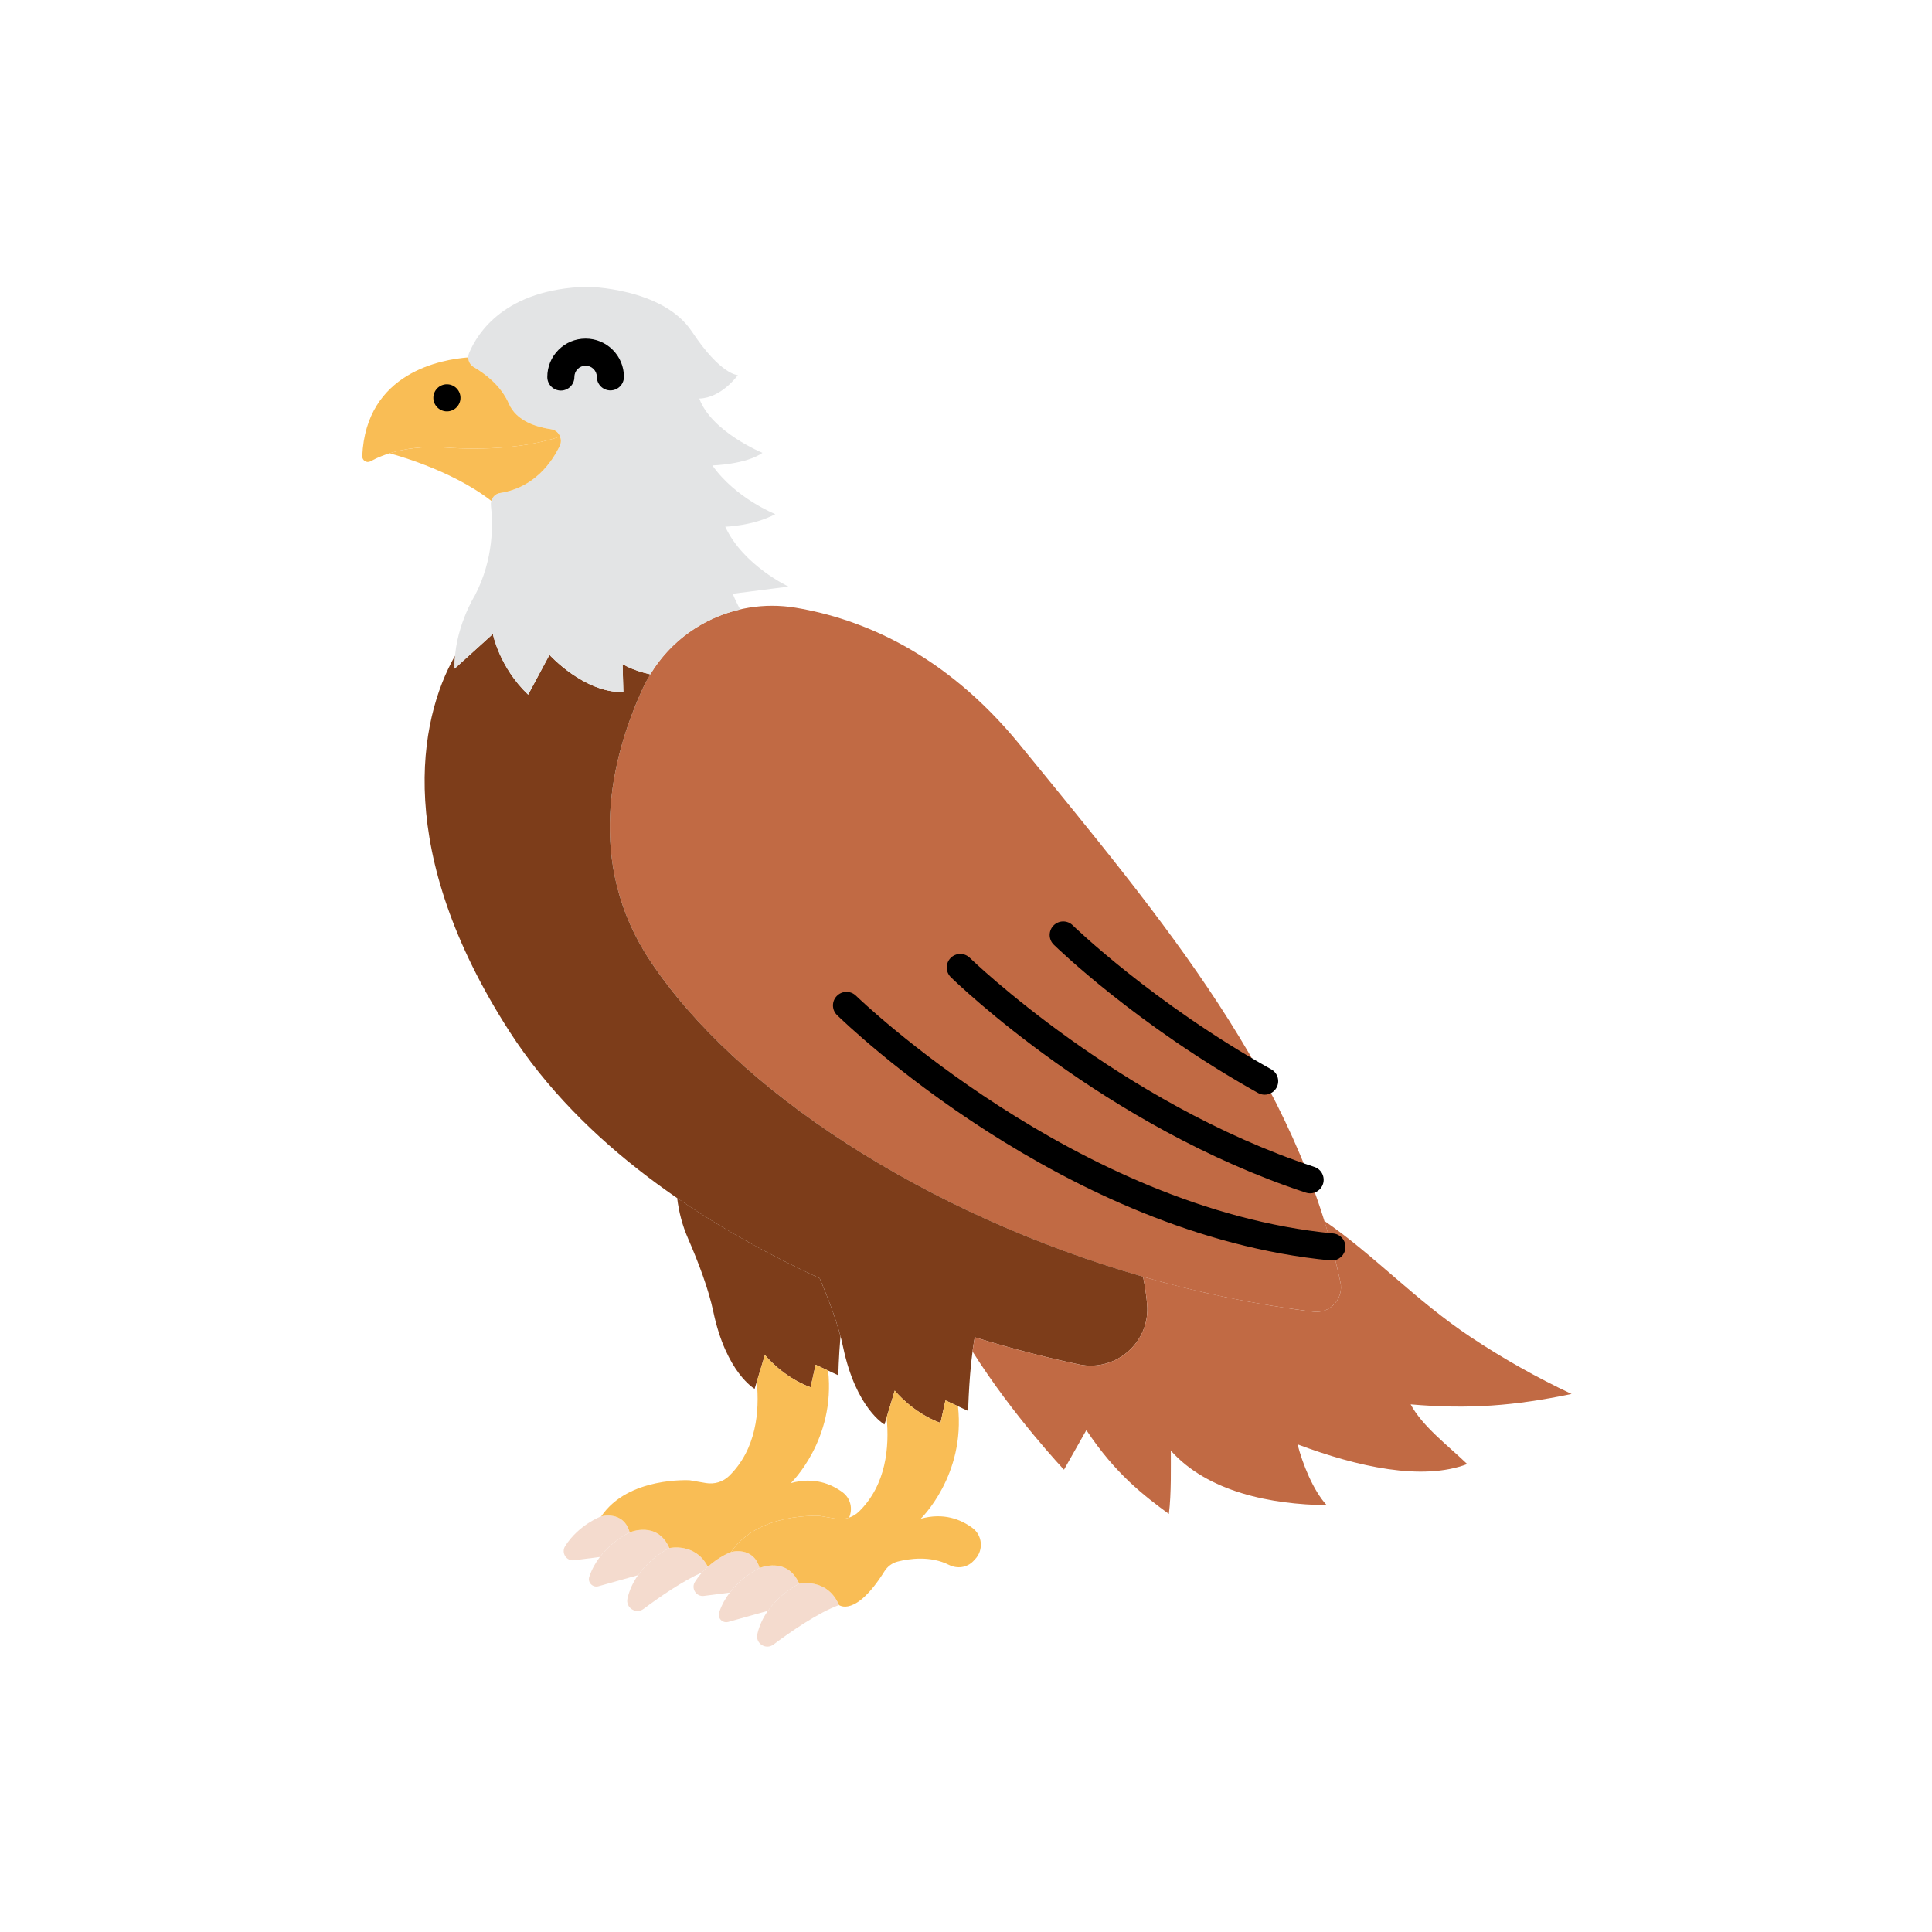 <svg width="120" height="120" viewBox="0 0 120 120" fill="none" xmlns="http://www.w3.org/2000/svg">
<path d="M63.328 46.239C58.644 40.501 53.419 38.415 49.426 37.747C45.493 37.09 41.591 39.131 39.927 42.754C37.938 47.086 36.349 53.602 40.383 59.678C47.036 69.696 63.736 79.283 81.577 81.471C82.616 81.599 83.476 80.663 83.255 79.629C80.559 66.999 72.453 57.417 63.328 46.239Z" fill="#C16A44"/>
<path d="M70.998 79.298C57.411 75.395 45.694 67.676 40.383 59.677C36.349 53.602 37.938 47.086 39.926 42.755C40.066 42.452 40.225 42.165 40.394 41.885C39.199 41.616 38.669 41.244 38.669 41.244L38.717 42.983C36.282 43.05 34.129 40.673 34.129 40.673L32.805 43.146C31.018 41.455 30.613 39.378 30.613 39.378L28.235 41.532C28.228 41.258 28.241 40.991 28.264 40.728C25.968 44.74 24.491 52.95 31.641 64.061C36.167 71.093 43.642 76.044 50.91 79.394C51.532 80.849 52.095 82.379 52.368 83.676C53.169 87.482 54.937 88.477 54.937 88.477L55.575 86.371C55.575 86.371 56.656 87.734 58.414 88.381L58.724 86.981L60.134 87.638C60.134 87.638 60.186 84.986 60.544 83.061C63.008 83.819 65.229 84.374 67.018 84.748C69.322 85.23 71.453 83.357 71.25 81.012C71.205 80.487 71.123 79.915 70.998 79.298Z" fill="#7D3D1A"/>
<path d="M97.614 86.582C95.448 85.561 93.356 84.382 91.361 83.057C87.959 80.8 85.302 77.915 82.256 75.832C82.642 77.069 82.978 78.332 83.255 79.628C83.476 80.663 82.616 81.599 81.577 81.472C77.979 81.03 74.43 80.284 70.998 79.298C71.124 79.915 71.205 80.487 71.25 81.012C71.454 83.357 69.322 85.23 67.018 84.748C65.23 84.374 63.009 83.819 60.544 83.061C60.492 83.344 60.447 83.643 60.406 83.947C62.926 87.941 66.086 91.285 66.086 91.285L67.476 88.828C69.291 91.562 71.069 92.905 72.6 94.034C72.763 92.76 72.717 91.102 72.723 90.103C75.026 92.677 78.952 93.446 82.406 93.49C81.561 92.577 80.903 90.915 80.593 89.711C84.331 91.114 88.337 91.999 91.132 90.935C89.951 89.797 88.352 88.6 87.618 87.228C91.241 87.541 94.053 87.323 97.614 86.582Z" fill="#C16A44"/>
<path d="M50.911 79.394C47.921 78.016 44.9 76.362 42.059 74.409C42.161 75.265 42.38 76.108 42.729 76.909C43.397 78.444 44.013 80.085 44.303 81.462C45.104 85.268 46.871 86.263 46.871 86.263L47.509 84.157C47.509 84.157 48.591 85.52 50.349 86.168L50.659 84.767L52.069 85.424C52.069 85.424 52.091 84.306 52.204 82.996C51.901 81.861 51.427 80.603 50.911 79.394Z" fill="#7D3D1A"/>
<path d="M38.669 41.244C38.669 41.244 39.199 41.616 40.394 41.886C41.645 39.812 43.677 38.381 45.977 37.854C45.814 37.562 45.656 37.24 45.509 36.879L48.978 36.435C48.978 36.435 46.157 35.121 45.047 32.716C45.047 32.716 46.785 32.668 48.157 31.934C48.157 31.934 45.694 30.958 44.246 28.909C44.246 28.909 46.332 28.852 47.357 28.127C47.357 28.127 44.188 26.823 43.435 24.755C44.826 24.717 45.831 23.297 45.831 23.297C45.831 23.297 44.788 23.325 42.972 20.591C41.157 17.857 36.457 17.812 36.457 17.812C31.377 17.952 29.66 20.674 29.137 21.925C29.001 22.251 29.123 22.625 29.429 22.802C30.055 23.165 31.107 23.916 31.61 25.081C32.077 26.159 33.343 26.531 34.224 26.659C34.711 26.729 34.98 27.252 34.767 27.695C34.266 28.738 33.176 30.29 31.057 30.622C30.691 30.679 30.449 31.032 30.492 31.4C30.622 32.501 30.674 34.719 29.502 36.973C29.502 36.973 28.168 39.097 28.236 41.532L30.613 39.378C30.613 39.378 31.018 41.455 32.805 43.146L34.129 40.673C34.129 40.673 36.282 43.05 38.717 42.983L38.669 41.244Z" fill="#E3E4E5"/>
<path d="M49.641 98.368C49.641 98.368 47.524 99.38 47.039 101.497C46.908 102.072 47.566 102.498 48.039 102.146C49.117 101.34 50.813 100.166 52.113 99.693C51.37 97.973 49.641 98.368 49.641 98.368Z" fill="#F4DBCE"/>
<path d="M49.641 98.368C48.898 96.649 47.178 97.392 47.178 97.392C47.178 97.392 45.294 98.262 44.666 100.155C44.55 100.503 44.88 100.837 45.234 100.739L47.698 100.05C48.497 98.918 49.641 98.368 49.641 98.368Z" fill="#F4DBCE"/>
<path d="M47.178 97.392C46.792 96.011 45.41 96.397 45.41 96.397C45.41 96.397 44.021 96.903 43.169 98.245C42.908 98.656 43.239 99.187 43.722 99.125L45.327 98.92C46.121 97.88 47.178 97.392 47.178 97.392Z" fill="#F4DBCE"/>
<path d="M43.964 97.313C43.184 95.791 41.575 96.155 41.575 96.155C41.575 96.155 39.458 97.166 38.974 99.283C38.842 99.858 39.501 100.284 39.973 99.932C40.938 99.211 42.394 98.2 43.622 97.654C43.734 97.53 43.849 97.417 43.964 97.313Z" fill="#F4DBCE"/>
<path d="M41.575 96.154C40.832 94.435 39.112 95.178 39.112 95.178C39.112 95.178 37.228 96.048 36.6 97.941C36.485 98.289 36.815 98.624 37.168 98.525L39.632 97.836C40.431 96.704 41.575 96.154 41.575 96.154Z" fill="#F4DBCE"/>
<path d="M39.112 95.178C38.726 93.797 37.344 94.183 37.344 94.183C37.344 94.183 35.955 94.689 35.103 96.031C34.842 96.442 35.173 96.974 35.657 96.911L37.261 96.706C38.056 95.666 39.112 95.178 39.112 95.178Z" fill="#F4DBCE"/>
<path d="M34.225 26.659C33.344 26.531 32.077 26.159 31.611 25.081C31.107 23.916 30.055 23.165 29.429 22.802C29.208 22.673 29.084 22.441 29.084 22.199C27.471 22.319 22.726 23.112 22.5 28.329C22.489 28.599 22.776 28.782 23.013 28.652C23.756 28.243 25.303 27.627 27.683 27.799C30.072 27.972 32.778 27.809 34.789 27.115C34.7 26.884 34.499 26.698 34.225 26.659Z" fill="#F9BD55"/>
<path d="M34.767 27.695C34.861 27.501 34.857 27.295 34.788 27.115C32.777 27.809 30.072 27.972 27.683 27.8C26.198 27.692 25.039 27.893 24.195 28.157C24.223 28.165 27.977 29.124 30.518 31.112C30.59 30.864 30.79 30.664 31.057 30.622C33.177 30.29 34.266 28.738 34.767 27.695Z" fill="#F9BD55"/>
<path d="M60.398 94.902C59.689 94.378 58.611 93.934 57.186 94.332C57.186 94.332 59.98 91.645 59.502 87.344L58.724 86.981L58.414 88.381C56.656 87.734 55.575 86.372 55.575 86.372L55.07 88.038C55.248 89.858 55.054 92.225 53.35 93.887C52.972 94.256 52.435 94.417 51.916 94.328L50.917 94.157C50.917 94.157 47.081 93.914 45.41 96.397C45.41 96.397 46.791 96.011 47.178 97.392C47.178 97.392 48.897 96.648 49.641 98.368C49.641 98.368 51.37 97.973 52.113 99.692C52.113 99.692 53.13 100.479 54.93 97.602C55.117 97.302 55.411 97.078 55.754 96.992C56.486 96.806 57.79 96.619 58.94 97.197C59.452 97.454 60.066 97.374 60.459 96.958L60.565 96.846C61.102 96.278 61.027 95.366 60.398 94.902Z" fill="#F9BD55"/>
<path d="M43.964 97.313C44.687 96.662 45.41 96.397 45.41 96.397C47.082 93.914 50.917 94.157 50.917 94.157L51.915 94.328C52.195 94.376 52.478 94.35 52.739 94.26C52.979 93.72 52.838 93.06 52.333 92.688C51.623 92.164 50.545 91.72 49.12 92.118C49.12 92.118 51.914 89.43 51.436 85.129L50.658 84.767L50.349 86.168C48.591 85.52 47.509 84.157 47.509 84.157L47.004 85.824C47.182 87.644 46.988 90.011 45.285 91.674C44.906 92.043 44.37 92.203 43.85 92.115L42.851 91.943C42.851 91.943 39.016 91.7 37.344 94.183C37.344 94.183 38.725 93.797 39.112 95.178C39.112 95.178 40.831 94.435 41.575 96.155C41.575 96.155 43.184 95.791 43.964 97.313Z" fill="#F9BD55"/>
<path d="M34.835 24.259C34.372 24.259 33.995 23.884 33.994 23.42C33.992 22.785 34.237 22.186 34.685 21.735C35.133 21.284 35.73 21.035 36.366 21.033H36.375C37.007 21.033 37.602 21.279 38.051 21.724C38.502 22.173 38.752 22.769 38.754 23.405C38.755 23.87 38.38 24.248 37.915 24.249H37.913C37.449 24.249 37.073 23.874 37.071 23.411C37.071 23.224 36.998 23.049 36.865 22.918C36.734 22.788 36.56 22.715 36.374 22.715H36.372C36.185 22.716 36.011 22.789 35.879 22.921C35.748 23.053 35.676 23.229 35.676 23.415C35.678 23.879 35.302 24.257 34.838 24.259H34.835Z" fill="black"/>
<path d="M27.759 25.552C27.295 25.552 26.916 25.175 26.916 24.71C26.916 24.246 27.291 23.869 27.756 23.869H27.759C28.224 23.869 28.601 24.246 28.601 24.71C28.601 25.175 28.224 25.552 27.759 25.552Z" fill="black"/>
<path d="M82.728 78.291C82.701 78.291 82.674 78.289 82.646 78.287C66.12 76.7 52.56 63.605 51.99 63.049C51.658 62.724 51.652 62.192 51.977 61.86C52.302 61.528 52.834 61.522 53.167 61.846C53.302 61.978 66.882 75.083 82.807 76.612C83.27 76.657 83.609 77.067 83.564 77.53C83.522 77.965 83.156 78.291 82.728 78.291Z" fill="black"/>
<path d="M81.374 74.12C81.287 74.12 81.198 74.107 81.111 74.077C68.63 69.963 59.442 61.07 59.057 60.693C58.725 60.369 58.719 59.836 59.043 59.504C59.368 59.172 59.901 59.166 60.233 59.49C60.325 59.58 69.539 68.491 81.637 72.48C82.078 72.625 82.318 73.101 82.173 73.542C82.056 73.896 81.727 74.12 81.374 74.12Z" fill="black"/>
<path d="M78.549 67.993C78.41 67.993 78.269 67.959 78.139 67.886C70.59 63.664 65.657 58.876 65.45 58.675C65.118 58.35 65.112 57.817 65.437 57.485C65.762 57.153 66.295 57.147 66.627 57.471C66.675 57.519 71.616 62.311 78.961 66.418C79.366 66.644 79.511 67.157 79.284 67.563C79.13 67.838 78.844 67.993 78.549 67.993Z" fill="black"/>
</svg>
